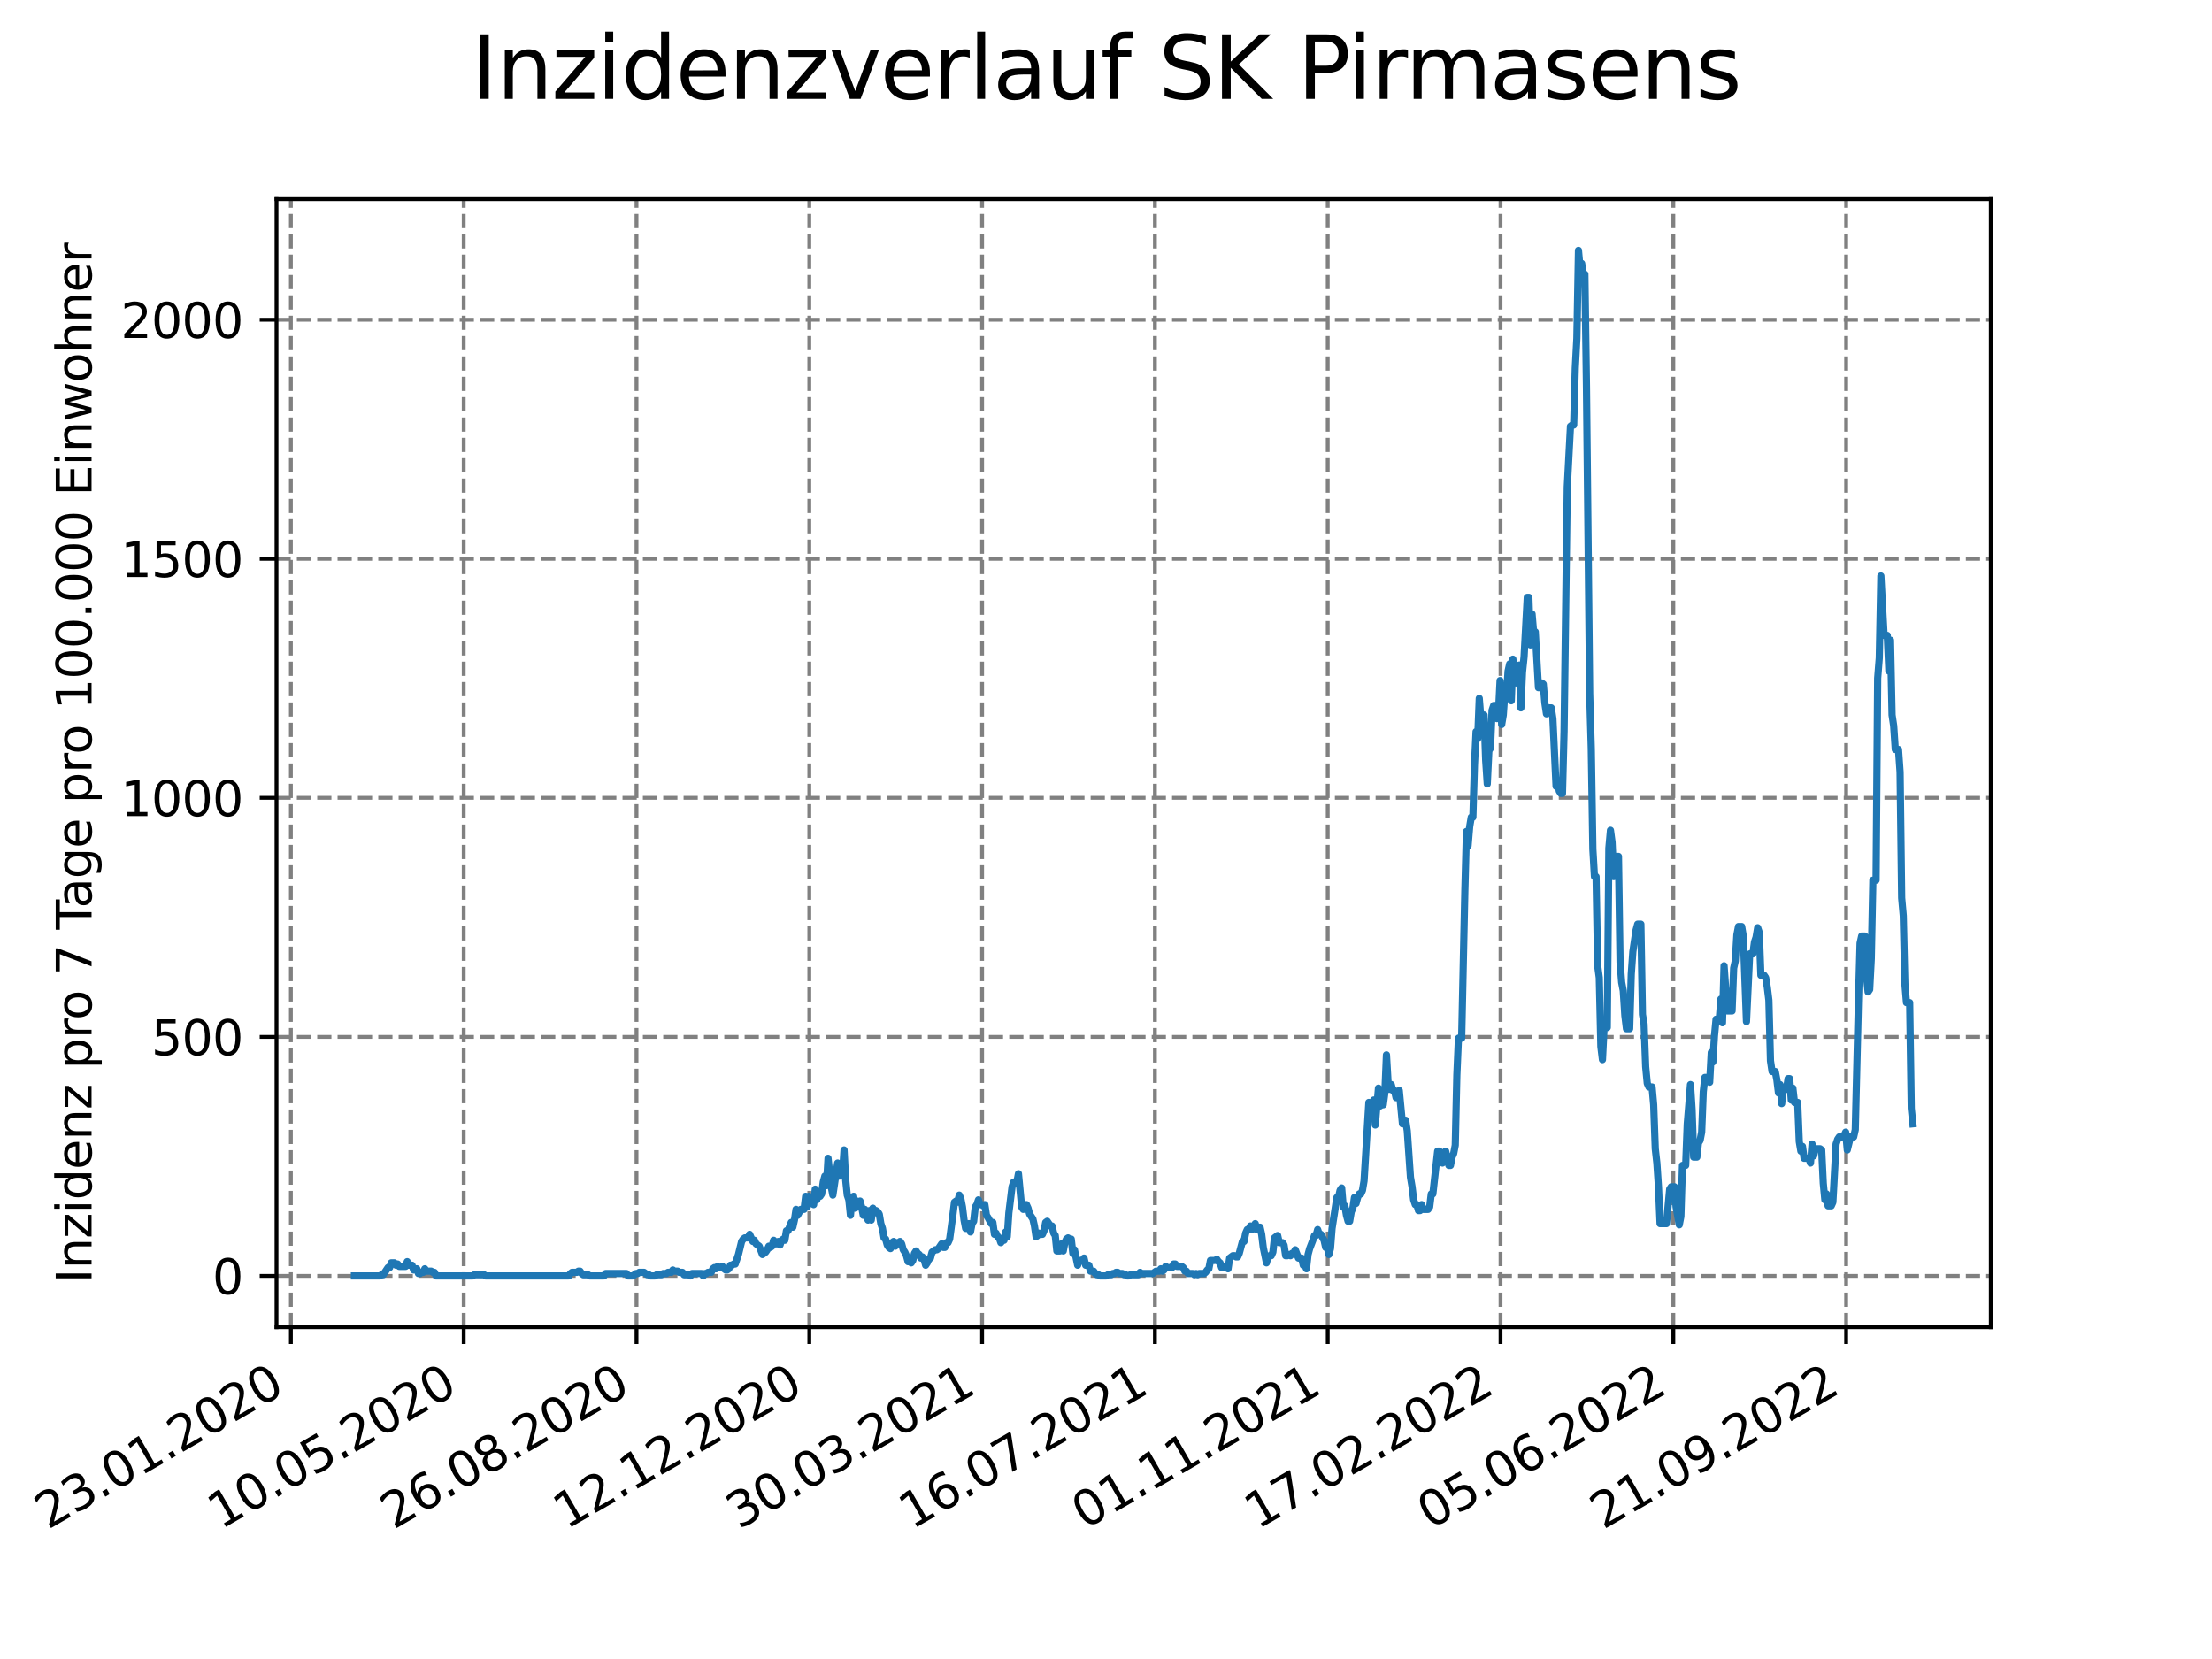 <?xml version="1.0" encoding="utf-8" standalone="no"?>
<!DOCTYPE svg PUBLIC "-//W3C//DTD SVG 1.1//EN"
  "http://www.w3.org/Graphics/SVG/1.1/DTD/svg11.dtd">
<svg xmlns:xlink="http://www.w3.org/1999/xlink" width="460.8pt" height="345.6pt" viewBox="0 0 460.8 345.6" xmlns="http://www.w3.org/2000/svg" version="1.1">
 <defs>
  <style type="text/css">*{stroke-linejoin: round; stroke-linecap: butt}</style>
 </defs>
 <g id="figure_1">
  <g id="patch_1">
   <path d="M 0 345.6 
L 460.8 345.6 
L 460.8 0 
L 0 0 
z
" style="fill: #ffffff"/>
  </g>
  <g id="axes_1">
   <g id="patch_2">
    <path d="M 57.6 276.48 
L 414.72 276.48 
L 414.72 41.472 
L 57.6 41.472 
z
" style="fill: #ffffff"/>
   </g>
   <g id="matplotlib.axis_1">
    <g id="xtick_1">
     <g id="line2d_1">
      <path d="M 60.597 276.48 
L 60.597 41.472 
" clip-path="url(#pff8f725328)" style="fill: none; stroke-dasharray: 2.96,1.28; stroke-dashoffset: 0; stroke: #808080; stroke-width: 0.8"/>
     </g>
     <g id="line2d_2">
      <defs>
       <path id="m4477db8519" d="M 0 0 
L 0 3.5 
" style="stroke: #000000; stroke-width: 0.8"/>
      </defs>
      <g>
       <use xlink:href="#m4477db8519" x="60.597" y="276.48" style="stroke: #000000; stroke-width: 0.8"/>
      </g>
     </g>
     <g id="text_1">
      <!-- 23.01.2020 -->
      <g transform="translate(9.972 318.689) rotate(-30) scale(0.1 -0.1)">
       <defs>
        <path id="DejaVuSans-32" d="M 1228 531 
L 3431 531 
L 3431 0 
L 469 0 
L 469 531 
Q 828 903 1448 1529 
Q 2069 2156 2228 2338 
Q 2531 2678 2651 2914 
Q 2772 3150 2772 3378 
Q 2772 3750 2511 3984 
Q 2250 4219 1831 4219 
Q 1534 4219 1204 4116 
Q 875 4013 500 3803 
L 500 4441 
Q 881 4594 1212 4672 
Q 1544 4750 1819 4750 
Q 2544 4750 2975 4387 
Q 3406 4025 3406 3419 
Q 3406 3131 3298 2873 
Q 3191 2616 2906 2266 
Q 2828 2175 2409 1742 
Q 1991 1309 1228 531 
z
" transform="scale(0.016)"/>
        <path id="DejaVuSans-33" d="M 2597 2516 
Q 3050 2419 3304 2112 
Q 3559 1806 3559 1356 
Q 3559 666 3084 287 
Q 2609 -91 1734 -91 
Q 1441 -91 1130 -33 
Q 819 25 488 141 
L 488 750 
Q 750 597 1062 519 
Q 1375 441 1716 441 
Q 2309 441 2620 675 
Q 2931 909 2931 1356 
Q 2931 1769 2642 2001 
Q 2353 2234 1838 2234 
L 1294 2234 
L 1294 2753 
L 1863 2753 
Q 2328 2753 2575 2939 
Q 2822 3125 2822 3475 
Q 2822 3834 2567 4026 
Q 2313 4219 1838 4219 
Q 1578 4219 1281 4162 
Q 984 4106 628 3988 
L 628 4550 
Q 988 4650 1302 4700 
Q 1616 4750 1894 4750 
Q 2613 4750 3031 4423 
Q 3450 4097 3450 3541 
Q 3450 3153 3228 2886 
Q 3006 2619 2597 2516 
z
" transform="scale(0.016)"/>
        <path id="DejaVuSans-2e" d="M 684 794 
L 1344 794 
L 1344 0 
L 684 0 
L 684 794 
z
" transform="scale(0.016)"/>
        <path id="DejaVuSans-30" d="M 2034 4250 
Q 1547 4250 1301 3770 
Q 1056 3291 1056 2328 
Q 1056 1369 1301 889 
Q 1547 409 2034 409 
Q 2525 409 2770 889 
Q 3016 1369 3016 2328 
Q 3016 3291 2770 3770 
Q 2525 4250 2034 4250 
z
M 2034 4750 
Q 2819 4750 3233 4129 
Q 3647 3509 3647 2328 
Q 3647 1150 3233 529 
Q 2819 -91 2034 -91 
Q 1250 -91 836 529 
Q 422 1150 422 2328 
Q 422 3509 836 4129 
Q 1250 4750 2034 4750 
z
" transform="scale(0.016)"/>
        <path id="DejaVuSans-31" d="M 794 531 
L 1825 531 
L 1825 4091 
L 703 3866 
L 703 4441 
L 1819 4666 
L 2450 4666 
L 2450 531 
L 3481 531 
L 3481 0 
L 794 0 
L 794 531 
z
" transform="scale(0.016)"/>
       </defs>
       <use xlink:href="#DejaVuSans-32"/>
       <use xlink:href="#DejaVuSans-33" x="63.623"/>
       <use xlink:href="#DejaVuSans-2e" x="127.246"/>
       <use xlink:href="#DejaVuSans-30" x="159.033"/>
       <use xlink:href="#DejaVuSans-31" x="222.656"/>
       <use xlink:href="#DejaVuSans-2e" x="286.279"/>
       <use xlink:href="#DejaVuSans-32" x="318.066"/>
       <use xlink:href="#DejaVuSans-30" x="381.689"/>
       <use xlink:href="#DejaVuSans-32" x="445.312"/>
       <use xlink:href="#DejaVuSans-30" x="508.936"/>
      </g>
     </g>
    </g>
    <g id="xtick_2">
     <g id="line2d_3">
      <path d="M 96.596 276.48 
L 96.596 41.472 
" clip-path="url(#pff8f725328)" style="fill: none; stroke-dasharray: 2.96,1.28; stroke-dashoffset: 0; stroke: #808080; stroke-width: 0.8"/>
     </g>
     <g id="line2d_4">
      <g>
       <use xlink:href="#m4477db8519" x="96.596" y="276.48" style="stroke: #000000; stroke-width: 0.8"/>
      </g>
     </g>
     <g id="text_2">
      <!-- 10.05.2020 -->
      <g transform="translate(45.971 318.689) rotate(-30) scale(0.1 -0.1)">
       <defs>
        <path id="DejaVuSans-35" d="M 691 4666 
L 3169 4666 
L 3169 4134 
L 1269 4134 
L 1269 2991 
Q 1406 3038 1543 3061 
Q 1681 3084 1819 3084 
Q 2600 3084 3056 2656 
Q 3513 2228 3513 1497 
Q 3513 744 3044 326 
Q 2575 -91 1722 -91 
Q 1428 -91 1123 -41 
Q 819 9 494 109 
L 494 744 
Q 775 591 1075 516 
Q 1375 441 1709 441 
Q 2250 441 2565 725 
Q 2881 1009 2881 1497 
Q 2881 1984 2565 2268 
Q 2250 2553 1709 2553 
Q 1456 2553 1204 2497 
Q 953 2441 691 2322 
L 691 4666 
z
" transform="scale(0.016)"/>
       </defs>
       <use xlink:href="#DejaVuSans-31"/>
       <use xlink:href="#DejaVuSans-30" x="63.623"/>
       <use xlink:href="#DejaVuSans-2e" x="127.246"/>
       <use xlink:href="#DejaVuSans-30" x="159.033"/>
       <use xlink:href="#DejaVuSans-35" x="222.656"/>
       <use xlink:href="#DejaVuSans-2e" x="286.279"/>
       <use xlink:href="#DejaVuSans-32" x="318.066"/>
       <use xlink:href="#DejaVuSans-30" x="381.689"/>
       <use xlink:href="#DejaVuSans-32" x="445.312"/>
       <use xlink:href="#DejaVuSans-30" x="508.936"/>
      </g>
     </g>
    </g>
    <g id="xtick_3">
     <g id="line2d_5">
      <path d="M 132.594 276.48 
L 132.594 41.472 
" clip-path="url(#pff8f725328)" style="fill: none; stroke-dasharray: 2.96,1.28; stroke-dashoffset: 0; stroke: #808080; stroke-width: 0.8"/>
     </g>
     <g id="line2d_6">
      <g>
       <use xlink:href="#m4477db8519" x="132.594" y="276.48" style="stroke: #000000; stroke-width: 0.8"/>
      </g>
     </g>
     <g id="text_3">
      <!-- 26.08.2020 -->
      <g transform="translate(81.969 318.689) rotate(-30) scale(0.1 -0.1)">
       <defs>
        <path id="DejaVuSans-36" d="M 2113 2584 
Q 1688 2584 1439 2293 
Q 1191 2003 1191 1497 
Q 1191 994 1439 701 
Q 1688 409 2113 409 
Q 2538 409 2786 701 
Q 3034 994 3034 1497 
Q 3034 2003 2786 2293 
Q 2538 2584 2113 2584 
z
M 3366 4563 
L 3366 3988 
Q 3128 4100 2886 4159 
Q 2644 4219 2406 4219 
Q 1781 4219 1451 3797 
Q 1122 3375 1075 2522 
Q 1259 2794 1537 2939 
Q 1816 3084 2150 3084 
Q 2853 3084 3261 2657 
Q 3669 2231 3669 1497 
Q 3669 778 3244 343 
Q 2819 -91 2113 -91 
Q 1303 -91 875 529 
Q 447 1150 447 2328 
Q 447 3434 972 4092 
Q 1497 4750 2381 4750 
Q 2619 4750 2861 4703 
Q 3103 4656 3366 4563 
z
" transform="scale(0.016)"/>
        <path id="DejaVuSans-38" d="M 2034 2216 
Q 1584 2216 1326 1975 
Q 1069 1734 1069 1313 
Q 1069 891 1326 650 
Q 1584 409 2034 409 
Q 2484 409 2743 651 
Q 3003 894 3003 1313 
Q 3003 1734 2745 1975 
Q 2488 2216 2034 2216 
z
M 1403 2484 
Q 997 2584 770 2862 
Q 544 3141 544 3541 
Q 544 4100 942 4425 
Q 1341 4750 2034 4750 
Q 2731 4750 3128 4425 
Q 3525 4100 3525 3541 
Q 3525 3141 3298 2862 
Q 3072 2584 2669 2484 
Q 3125 2378 3379 2068 
Q 3634 1759 3634 1313 
Q 3634 634 3220 271 
Q 2806 -91 2034 -91 
Q 1263 -91 848 271 
Q 434 634 434 1313 
Q 434 1759 690 2068 
Q 947 2378 1403 2484 
z
M 1172 3481 
Q 1172 3119 1398 2916 
Q 1625 2713 2034 2713 
Q 2441 2713 2670 2916 
Q 2900 3119 2900 3481 
Q 2900 3844 2670 4047 
Q 2441 4250 2034 4250 
Q 1625 4250 1398 4047 
Q 1172 3844 1172 3481 
z
" transform="scale(0.016)"/>
       </defs>
       <use xlink:href="#DejaVuSans-32"/>
       <use xlink:href="#DejaVuSans-36" x="63.623"/>
       <use xlink:href="#DejaVuSans-2e" x="127.246"/>
       <use xlink:href="#DejaVuSans-30" x="159.033"/>
       <use xlink:href="#DejaVuSans-38" x="222.656"/>
       <use xlink:href="#DejaVuSans-2e" x="286.279"/>
       <use xlink:href="#DejaVuSans-32" x="318.066"/>
       <use xlink:href="#DejaVuSans-30" x="381.689"/>
       <use xlink:href="#DejaVuSans-32" x="445.312"/>
       <use xlink:href="#DejaVuSans-30" x="508.936"/>
      </g>
     </g>
    </g>
    <g id="xtick_4">
     <g id="line2d_7">
      <path d="M 168.593 276.48 
L 168.593 41.472 
" clip-path="url(#pff8f725328)" style="fill: none; stroke-dasharray: 2.96,1.28; stroke-dashoffset: 0; stroke: #808080; stroke-width: 0.8"/>
     </g>
     <g id="line2d_8">
      <g>
       <use xlink:href="#m4477db8519" x="168.593" y="276.48" style="stroke: #000000; stroke-width: 0.8"/>
      </g>
     </g>
     <g id="text_4">
      <!-- 12.12.2020 -->
      <g transform="translate(117.968 318.689) rotate(-30) scale(0.1 -0.1)">
       <use xlink:href="#DejaVuSans-31"/>
       <use xlink:href="#DejaVuSans-32" x="63.623"/>
       <use xlink:href="#DejaVuSans-2e" x="127.246"/>
       <use xlink:href="#DejaVuSans-31" x="159.033"/>
       <use xlink:href="#DejaVuSans-32" x="222.656"/>
       <use xlink:href="#DejaVuSans-2e" x="286.279"/>
       <use xlink:href="#DejaVuSans-32" x="318.066"/>
       <use xlink:href="#DejaVuSans-30" x="381.689"/>
       <use xlink:href="#DejaVuSans-32" x="445.312"/>
       <use xlink:href="#DejaVuSans-30" x="508.936"/>
      </g>
     </g>
    </g>
    <g id="xtick_5">
     <g id="line2d_9">
      <path d="M 204.592 276.48 
L 204.592 41.472 
" clip-path="url(#pff8f725328)" style="fill: none; stroke-dasharray: 2.96,1.28; stroke-dashoffset: 0; stroke: #808080; stroke-width: 0.8"/>
     </g>
     <g id="line2d_10">
      <g>
       <use xlink:href="#m4477db8519" x="204.592" y="276.48" style="stroke: #000000; stroke-width: 0.8"/>
      </g>
     </g>
     <g id="text_5">
      <!-- 30.03.2021 -->
      <g transform="translate(153.967 318.689) rotate(-30) scale(0.1 -0.1)">
       <use xlink:href="#DejaVuSans-33"/>
       <use xlink:href="#DejaVuSans-30" x="63.623"/>
       <use xlink:href="#DejaVuSans-2e" x="127.246"/>
       <use xlink:href="#DejaVuSans-30" x="159.033"/>
       <use xlink:href="#DejaVuSans-33" x="222.656"/>
       <use xlink:href="#DejaVuSans-2e" x="286.279"/>
       <use xlink:href="#DejaVuSans-32" x="318.066"/>
       <use xlink:href="#DejaVuSans-30" x="381.689"/>
       <use xlink:href="#DejaVuSans-32" x="445.312"/>
       <use xlink:href="#DejaVuSans-31" x="508.936"/>
      </g>
     </g>
    </g>
    <g id="xtick_6">
     <g id="line2d_11">
      <path d="M 240.59 276.48 
L 240.59 41.472 
" clip-path="url(#pff8f725328)" style="fill: none; stroke-dasharray: 2.96,1.28; stroke-dashoffset: 0; stroke: #808080; stroke-width: 0.8"/>
     </g>
     <g id="line2d_12">
      <g>
       <use xlink:href="#m4477db8519" x="240.59" y="276.48" style="stroke: #000000; stroke-width: 0.8"/>
      </g>
     </g>
     <g id="text_6">
      <!-- 16.07.2021 -->
      <g transform="translate(189.965 318.689) rotate(-30) scale(0.1 -0.1)">
       <defs>
        <path id="DejaVuSans-37" d="M 525 4666 
L 3525 4666 
L 3525 4397 
L 1831 0 
L 1172 0 
L 2766 4134 
L 525 4134 
L 525 4666 
z
" transform="scale(0.016)"/>
       </defs>
       <use xlink:href="#DejaVuSans-31"/>
       <use xlink:href="#DejaVuSans-36" x="63.623"/>
       <use xlink:href="#DejaVuSans-2e" x="127.246"/>
       <use xlink:href="#DejaVuSans-30" x="159.033"/>
       <use xlink:href="#DejaVuSans-37" x="222.656"/>
       <use xlink:href="#DejaVuSans-2e" x="286.279"/>
       <use xlink:href="#DejaVuSans-32" x="318.066"/>
       <use xlink:href="#DejaVuSans-30" x="381.689"/>
       <use xlink:href="#DejaVuSans-32" x="445.312"/>
       <use xlink:href="#DejaVuSans-31" x="508.936"/>
      </g>
     </g>
    </g>
    <g id="xtick_7">
     <g id="line2d_13">
      <path d="M 276.589 276.48 
L 276.589 41.472 
" clip-path="url(#pff8f725328)" style="fill: none; stroke-dasharray: 2.96,1.28; stroke-dashoffset: 0; stroke: #808080; stroke-width: 0.8"/>
     </g>
     <g id="line2d_14">
      <g>
       <use xlink:href="#m4477db8519" x="276.589" y="276.48" style="stroke: #000000; stroke-width: 0.8"/>
      </g>
     </g>
     <g id="text_7">
      <!-- 01.11.2021 -->
      <g transform="translate(225.964 318.689) rotate(-30) scale(0.1 -0.1)">
       <use xlink:href="#DejaVuSans-30"/>
       <use xlink:href="#DejaVuSans-31" x="63.623"/>
       <use xlink:href="#DejaVuSans-2e" x="127.246"/>
       <use xlink:href="#DejaVuSans-31" x="159.033"/>
       <use xlink:href="#DejaVuSans-31" x="222.656"/>
       <use xlink:href="#DejaVuSans-2e" x="286.279"/>
       <use xlink:href="#DejaVuSans-32" x="318.066"/>
       <use xlink:href="#DejaVuSans-30" x="381.689"/>
       <use xlink:href="#DejaVuSans-32" x="445.312"/>
       <use xlink:href="#DejaVuSans-31" x="508.936"/>
      </g>
     </g>
    </g>
    <g id="xtick_8">
     <g id="line2d_15">
      <path d="M 312.588 276.48 
L 312.588 41.472 
" clip-path="url(#pff8f725328)" style="fill: none; stroke-dasharray: 2.96,1.28; stroke-dashoffset: 0; stroke: #808080; stroke-width: 0.8"/>
     </g>
     <g id="line2d_16">
      <g>
       <use xlink:href="#m4477db8519" x="312.588" y="276.48" style="stroke: #000000; stroke-width: 0.8"/>
      </g>
     </g>
     <g id="text_8">
      <!-- 17.02.2022 -->
      <g transform="translate(261.962 318.689) rotate(-30) scale(0.1 -0.1)">
       <use xlink:href="#DejaVuSans-31"/>
       <use xlink:href="#DejaVuSans-37" x="63.623"/>
       <use xlink:href="#DejaVuSans-2e" x="127.246"/>
       <use xlink:href="#DejaVuSans-30" x="159.033"/>
       <use xlink:href="#DejaVuSans-32" x="222.656"/>
       <use xlink:href="#DejaVuSans-2e" x="286.279"/>
       <use xlink:href="#DejaVuSans-32" x="318.066"/>
       <use xlink:href="#DejaVuSans-30" x="381.689"/>
       <use xlink:href="#DejaVuSans-32" x="445.312"/>
       <use xlink:href="#DejaVuSans-32" x="508.936"/>
      </g>
     </g>
    </g>
    <g id="xtick_9">
     <g id="line2d_17">
      <path d="M 348.586 276.48 
L 348.586 41.472 
" clip-path="url(#pff8f725328)" style="fill: none; stroke-dasharray: 2.96,1.28; stroke-dashoffset: 0; stroke: #808080; stroke-width: 0.8"/>
     </g>
     <g id="line2d_18">
      <g>
       <use xlink:href="#m4477db8519" x="348.586" y="276.48" style="stroke: #000000; stroke-width: 0.8"/>
      </g>
     </g>
     <g id="text_9">
      <!-- 05.06.2022 -->
      <g transform="translate(297.961 318.689) rotate(-30) scale(0.1 -0.1)">
       <use xlink:href="#DejaVuSans-30"/>
       <use xlink:href="#DejaVuSans-35" x="63.623"/>
       <use xlink:href="#DejaVuSans-2e" x="127.246"/>
       <use xlink:href="#DejaVuSans-30" x="159.033"/>
       <use xlink:href="#DejaVuSans-36" x="222.656"/>
       <use xlink:href="#DejaVuSans-2e" x="286.279"/>
       <use xlink:href="#DejaVuSans-32" x="318.066"/>
       <use xlink:href="#DejaVuSans-30" x="381.689"/>
       <use xlink:href="#DejaVuSans-32" x="445.312"/>
       <use xlink:href="#DejaVuSans-32" x="508.936"/>
      </g>
     </g>
    </g>
    <g id="xtick_10">
     <g id="line2d_19">
      <path d="M 384.585 276.48 
L 384.585 41.472 
" clip-path="url(#pff8f725328)" style="fill: none; stroke-dasharray: 2.96,1.28; stroke-dashoffset: 0; stroke: #808080; stroke-width: 0.8"/>
     </g>
     <g id="line2d_20">
      <g>
       <use xlink:href="#m4477db8519" x="384.585" y="276.48" style="stroke: #000000; stroke-width: 0.8"/>
      </g>
     </g>
     <g id="text_10">
      <!-- 21.09.2022 -->
      <g transform="translate(333.96 318.689) rotate(-30) scale(0.1 -0.1)">
       <defs>
        <path id="DejaVuSans-39" d="M 703 97 
L 703 672 
Q 941 559 1184 500 
Q 1428 441 1663 441 
Q 2288 441 2617 861 
Q 2947 1281 2994 2138 
Q 2813 1869 2534 1725 
Q 2256 1581 1919 1581 
Q 1219 1581 811 2004 
Q 403 2428 403 3163 
Q 403 3881 828 4315 
Q 1253 4750 1959 4750 
Q 2769 4750 3195 4129 
Q 3622 3509 3622 2328 
Q 3622 1225 3098 567 
Q 2575 -91 1691 -91 
Q 1453 -91 1209 -44 
Q 966 3 703 97 
z
M 1959 2075 
Q 2384 2075 2632 2365 
Q 2881 2656 2881 3163 
Q 2881 3666 2632 3958 
Q 2384 4250 1959 4250 
Q 1534 4250 1286 3958 
Q 1038 3666 1038 3163 
Q 1038 2656 1286 2365 
Q 1534 2075 1959 2075 
z
" transform="scale(0.016)"/>
       </defs>
       <use xlink:href="#DejaVuSans-32"/>
       <use xlink:href="#DejaVuSans-31" x="63.623"/>
       <use xlink:href="#DejaVuSans-2e" x="127.246"/>
       <use xlink:href="#DejaVuSans-30" x="159.033"/>
       <use xlink:href="#DejaVuSans-39" x="222.656"/>
       <use xlink:href="#DejaVuSans-2e" x="286.279"/>
       <use xlink:href="#DejaVuSans-32" x="318.066"/>
       <use xlink:href="#DejaVuSans-30" x="381.689"/>
       <use xlink:href="#DejaVuSans-32" x="445.312"/>
       <use xlink:href="#DejaVuSans-32" x="508.936"/>
      </g>
     </g>
    </g>
   </g>
   <g id="matplotlib.axis_2">
    <g id="ytick_1">
     <g id="line2d_21">
      <path d="M 57.6 265.798 
L 414.72 265.798 
" clip-path="url(#pff8f725328)" style="fill: none; stroke-dasharray: 2.96,1.28; stroke-dashoffset: 0; stroke: #808080; stroke-width: 0.8"/>
     </g>
     <g id="line2d_22">
      <defs>
       <path id="ma5ff3f5f67" d="M 0 0 
L -3.5 0 
" style="stroke: #000000; stroke-width: 0.8"/>
      </defs>
      <g>
       <use xlink:href="#ma5ff3f5f67" x="57.6" y="265.798" style="stroke: #000000; stroke-width: 0.8"/>
      </g>
     </g>
     <g id="text_11">
      <!-- 0 -->
      <g transform="translate(44.237 269.597) scale(0.1 -0.1)">
       <use xlink:href="#DejaVuSans-30"/>
      </g>
     </g>
    </g>
    <g id="ytick_2">
     <g id="line2d_23">
      <path d="M 57.6 216 
L 414.72 216 
" clip-path="url(#pff8f725328)" style="fill: none; stroke-dasharray: 2.96,1.28; stroke-dashoffset: 0; stroke: #808080; stroke-width: 0.8"/>
     </g>
     <g id="line2d_24">
      <g>
       <use xlink:href="#ma5ff3f5f67" x="57.6" y="216" style="stroke: #000000; stroke-width: 0.8"/>
      </g>
     </g>
     <g id="text_12">
      <!-- 500 -->
      <g transform="translate(31.512 219.799) scale(0.1 -0.1)">
       <use xlink:href="#DejaVuSans-35"/>
       <use xlink:href="#DejaVuSans-30" x="63.623"/>
       <use xlink:href="#DejaVuSans-30" x="127.246"/>
      </g>
     </g>
    </g>
    <g id="ytick_3">
     <g id="line2d_25">
      <path d="M 57.6 166.202 
L 414.72 166.202 
" clip-path="url(#pff8f725328)" style="fill: none; stroke-dasharray: 2.96,1.28; stroke-dashoffset: 0; stroke: #808080; stroke-width: 0.8"/>
     </g>
     <g id="line2d_26">
      <g>
       <use xlink:href="#ma5ff3f5f67" x="57.6" y="166.202" style="stroke: #000000; stroke-width: 0.8"/>
      </g>
     </g>
     <g id="text_13">
      <!-- 1000 -->
      <g transform="translate(25.15 170.001) scale(0.1 -0.1)">
       <use xlink:href="#DejaVuSans-31"/>
       <use xlink:href="#DejaVuSans-30" x="63.623"/>
       <use xlink:href="#DejaVuSans-30" x="127.246"/>
       <use xlink:href="#DejaVuSans-30" x="190.869"/>
      </g>
     </g>
    </g>
    <g id="ytick_4">
     <g id="line2d_27">
      <path d="M 57.6 116.404 
L 414.72 116.404 
" clip-path="url(#pff8f725328)" style="fill: none; stroke-dasharray: 2.96,1.28; stroke-dashoffset: 0; stroke: #808080; stroke-width: 0.8"/>
     </g>
     <g id="line2d_28">
      <g>
       <use xlink:href="#ma5ff3f5f67" x="57.6" y="116.404" style="stroke: #000000; stroke-width: 0.8"/>
      </g>
     </g>
     <g id="text_14">
      <!-- 1500 -->
      <g transform="translate(25.15 120.204) scale(0.1 -0.1)">
       <use xlink:href="#DejaVuSans-31"/>
       <use xlink:href="#DejaVuSans-35" x="63.623"/>
       <use xlink:href="#DejaVuSans-30" x="127.246"/>
       <use xlink:href="#DejaVuSans-30" x="190.869"/>
      </g>
     </g>
    </g>
    <g id="ytick_5">
     <g id="line2d_29">
      <path d="M 57.6 66.607 
L 414.72 66.607 
" clip-path="url(#pff8f725328)" style="fill: none; stroke-dasharray: 2.96,1.28; stroke-dashoffset: 0; stroke: #808080; stroke-width: 0.8"/>
     </g>
     <g id="line2d_30">
      <g>
       <use xlink:href="#ma5ff3f5f67" x="57.6" y="66.607" style="stroke: #000000; stroke-width: 0.8"/>
      </g>
     </g>
     <g id="text_15">
      <!-- 2000 -->
      <g transform="translate(25.15 70.406) scale(0.1 -0.1)">
       <use xlink:href="#DejaVuSans-32"/>
       <use xlink:href="#DejaVuSans-30" x="63.623"/>
       <use xlink:href="#DejaVuSans-30" x="127.246"/>
       <use xlink:href="#DejaVuSans-30" x="190.869"/>
      </g>
     </g>
    </g>
    <g id="text_16">
     <!-- Inzidenz pro 7 Tage pro 100.000 Einwohner -->
     <g transform="translate(19.07 267.301) rotate(-90) scale(0.1 -0.1)">
      <defs>
       <path id="DejaVuSans-49" d="M 628 4666 
L 1259 4666 
L 1259 0 
L 628 0 
L 628 4666 
z
" transform="scale(0.016)"/>
       <path id="DejaVuSans-6e" d="M 3513 2113 
L 3513 0 
L 2938 0 
L 2938 2094 
Q 2938 2591 2744 2837 
Q 2550 3084 2163 3084 
Q 1697 3084 1428 2787 
Q 1159 2491 1159 1978 
L 1159 0 
L 581 0 
L 581 3500 
L 1159 3500 
L 1159 2956 
Q 1366 3272 1645 3428 
Q 1925 3584 2291 3584 
Q 2894 3584 3203 3211 
Q 3513 2838 3513 2113 
z
" transform="scale(0.016)"/>
       <path id="DejaVuSans-7a" d="M 353 3500 
L 3084 3500 
L 3084 2975 
L 922 459 
L 3084 459 
L 3084 0 
L 275 0 
L 275 525 
L 2438 3041 
L 353 3041 
L 353 3500 
z
" transform="scale(0.016)"/>
       <path id="DejaVuSans-69" d="M 603 3500 
L 1178 3500 
L 1178 0 
L 603 0 
L 603 3500 
z
M 603 4863 
L 1178 4863 
L 1178 4134 
L 603 4134 
L 603 4863 
z
" transform="scale(0.016)"/>
       <path id="DejaVuSans-64" d="M 2906 2969 
L 2906 4863 
L 3481 4863 
L 3481 0 
L 2906 0 
L 2906 525 
Q 2725 213 2448 61 
Q 2172 -91 1784 -91 
Q 1150 -91 751 415 
Q 353 922 353 1747 
Q 353 2572 751 3078 
Q 1150 3584 1784 3584 
Q 2172 3584 2448 3432 
Q 2725 3281 2906 2969 
z
M 947 1747 
Q 947 1113 1208 752 
Q 1469 391 1925 391 
Q 2381 391 2643 752 
Q 2906 1113 2906 1747 
Q 2906 2381 2643 2742 
Q 2381 3103 1925 3103 
Q 1469 3103 1208 2742 
Q 947 2381 947 1747 
z
" transform="scale(0.016)"/>
       <path id="DejaVuSans-65" d="M 3597 1894 
L 3597 1613 
L 953 1613 
Q 991 1019 1311 708 
Q 1631 397 2203 397 
Q 2534 397 2845 478 
Q 3156 559 3463 722 
L 3463 178 
Q 3153 47 2828 -22 
Q 2503 -91 2169 -91 
Q 1331 -91 842 396 
Q 353 884 353 1716 
Q 353 2575 817 3079 
Q 1281 3584 2069 3584 
Q 2775 3584 3186 3129 
Q 3597 2675 3597 1894 
z
M 3022 2063 
Q 3016 2534 2758 2815 
Q 2500 3097 2075 3097 
Q 1594 3097 1305 2825 
Q 1016 2553 972 2059 
L 3022 2063 
z
" transform="scale(0.016)"/>
       <path id="DejaVuSans-20" transform="scale(0.016)"/>
       <path id="DejaVuSans-70" d="M 1159 525 
L 1159 -1331 
L 581 -1331 
L 581 3500 
L 1159 3500 
L 1159 2969 
Q 1341 3281 1617 3432 
Q 1894 3584 2278 3584 
Q 2916 3584 3314 3078 
Q 3713 2572 3713 1747 
Q 3713 922 3314 415 
Q 2916 -91 2278 -91 
Q 1894 -91 1617 61 
Q 1341 213 1159 525 
z
M 3116 1747 
Q 3116 2381 2855 2742 
Q 2594 3103 2138 3103 
Q 1681 3103 1420 2742 
Q 1159 2381 1159 1747 
Q 1159 1113 1420 752 
Q 1681 391 2138 391 
Q 2594 391 2855 752 
Q 3116 1113 3116 1747 
z
" transform="scale(0.016)"/>
       <path id="DejaVuSans-72" d="M 2631 2963 
Q 2534 3019 2420 3045 
Q 2306 3072 2169 3072 
Q 1681 3072 1420 2755 
Q 1159 2438 1159 1844 
L 1159 0 
L 581 0 
L 581 3500 
L 1159 3500 
L 1159 2956 
Q 1341 3275 1631 3429 
Q 1922 3584 2338 3584 
Q 2397 3584 2469 3576 
Q 2541 3569 2628 3553 
L 2631 2963 
z
" transform="scale(0.016)"/>
       <path id="DejaVuSans-6f" d="M 1959 3097 
Q 1497 3097 1228 2736 
Q 959 2375 959 1747 
Q 959 1119 1226 758 
Q 1494 397 1959 397 
Q 2419 397 2687 759 
Q 2956 1122 2956 1747 
Q 2956 2369 2687 2733 
Q 2419 3097 1959 3097 
z
M 1959 3584 
Q 2709 3584 3137 3096 
Q 3566 2609 3566 1747 
Q 3566 888 3137 398 
Q 2709 -91 1959 -91 
Q 1206 -91 779 398 
Q 353 888 353 1747 
Q 353 2609 779 3096 
Q 1206 3584 1959 3584 
z
" transform="scale(0.016)"/>
       <path id="DejaVuSans-54" d="M -19 4666 
L 3928 4666 
L 3928 4134 
L 2272 4134 
L 2272 0 
L 1638 0 
L 1638 4134 
L -19 4134 
L -19 4666 
z
" transform="scale(0.016)"/>
       <path id="DejaVuSans-61" d="M 2194 1759 
Q 1497 1759 1228 1600 
Q 959 1441 959 1056 
Q 959 750 1161 570 
Q 1363 391 1709 391 
Q 2188 391 2477 730 
Q 2766 1069 2766 1631 
L 2766 1759 
L 2194 1759 
z
M 3341 1997 
L 3341 0 
L 2766 0 
L 2766 531 
Q 2569 213 2275 61 
Q 1981 -91 1556 -91 
Q 1019 -91 701 211 
Q 384 513 384 1019 
Q 384 1609 779 1909 
Q 1175 2209 1959 2209 
L 2766 2209 
L 2766 2266 
Q 2766 2663 2505 2880 
Q 2244 3097 1772 3097 
Q 1472 3097 1187 3025 
Q 903 2953 641 2809 
L 641 3341 
Q 956 3463 1253 3523 
Q 1550 3584 1831 3584 
Q 2591 3584 2966 3190 
Q 3341 2797 3341 1997 
z
" transform="scale(0.016)"/>
       <path id="DejaVuSans-67" d="M 2906 1791 
Q 2906 2416 2648 2759 
Q 2391 3103 1925 3103 
Q 1463 3103 1205 2759 
Q 947 2416 947 1791 
Q 947 1169 1205 825 
Q 1463 481 1925 481 
Q 2391 481 2648 825 
Q 2906 1169 2906 1791 
z
M 3481 434 
Q 3481 -459 3084 -895 
Q 2688 -1331 1869 -1331 
Q 1566 -1331 1297 -1286 
Q 1028 -1241 775 -1147 
L 775 -588 
Q 1028 -725 1275 -790 
Q 1522 -856 1778 -856 
Q 2344 -856 2625 -561 
Q 2906 -266 2906 331 
L 2906 616 
Q 2728 306 2450 153 
Q 2172 0 1784 0 
Q 1141 0 747 490 
Q 353 981 353 1791 
Q 353 2603 747 3093 
Q 1141 3584 1784 3584 
Q 2172 3584 2450 3431 
Q 2728 3278 2906 2969 
L 2906 3500 
L 3481 3500 
L 3481 434 
z
" transform="scale(0.016)"/>
       <path id="DejaVuSans-45" d="M 628 4666 
L 3578 4666 
L 3578 4134 
L 1259 4134 
L 1259 2753 
L 3481 2753 
L 3481 2222 
L 1259 2222 
L 1259 531 
L 3634 531 
L 3634 0 
L 628 0 
L 628 4666 
z
" transform="scale(0.016)"/>
       <path id="DejaVuSans-77" d="M 269 3500 
L 844 3500 
L 1563 769 
L 2278 3500 
L 2956 3500 
L 3675 769 
L 4391 3500 
L 4966 3500 
L 4050 0 
L 3372 0 
L 2619 2869 
L 1863 0 
L 1184 0 
L 269 3500 
z
" transform="scale(0.016)"/>
       <path id="DejaVuSans-68" d="M 3513 2113 
L 3513 0 
L 2938 0 
L 2938 2094 
Q 2938 2591 2744 2837 
Q 2550 3084 2163 3084 
Q 1697 3084 1428 2787 
Q 1159 2491 1159 1978 
L 1159 0 
L 581 0 
L 581 4863 
L 1159 4863 
L 1159 2956 
Q 1366 3272 1645 3428 
Q 1925 3584 2291 3584 
Q 2894 3584 3203 3211 
Q 3513 2838 3513 2113 
z
" transform="scale(0.016)"/>
      </defs>
      <use xlink:href="#DejaVuSans-49"/>
      <use xlink:href="#DejaVuSans-6e" x="29.492"/>
      <use xlink:href="#DejaVuSans-7a" x="92.871"/>
      <use xlink:href="#DejaVuSans-69" x="145.361"/>
      <use xlink:href="#DejaVuSans-64" x="173.145"/>
      <use xlink:href="#DejaVuSans-65" x="236.621"/>
      <use xlink:href="#DejaVuSans-6e" x="298.145"/>
      <use xlink:href="#DejaVuSans-7a" x="361.523"/>
      <use xlink:href="#DejaVuSans-20" x="414.014"/>
      <use xlink:href="#DejaVuSans-70" x="445.801"/>
      <use xlink:href="#DejaVuSans-72" x="509.277"/>
      <use xlink:href="#DejaVuSans-6f" x="548.141"/>
      <use xlink:href="#DejaVuSans-20" x="609.322"/>
      <use xlink:href="#DejaVuSans-37" x="641.109"/>
      <use xlink:href="#DejaVuSans-20" x="704.732"/>
      <use xlink:href="#DejaVuSans-54" x="736.52"/>
      <use xlink:href="#DejaVuSans-61" x="781.104"/>
      <use xlink:href="#DejaVuSans-67" x="842.383"/>
      <use xlink:href="#DejaVuSans-65" x="905.859"/>
      <use xlink:href="#DejaVuSans-20" x="967.383"/>
      <use xlink:href="#DejaVuSans-70" x="999.17"/>
      <use xlink:href="#DejaVuSans-72" x="1062.646"/>
      <use xlink:href="#DejaVuSans-6f" x="1101.51"/>
      <use xlink:href="#DejaVuSans-20" x="1162.691"/>
      <use xlink:href="#DejaVuSans-31" x="1194.479"/>
      <use xlink:href="#DejaVuSans-30" x="1258.102"/>
      <use xlink:href="#DejaVuSans-30" x="1321.725"/>
      <use xlink:href="#DejaVuSans-2e" x="1385.348"/>
      <use xlink:href="#DejaVuSans-30" x="1417.135"/>
      <use xlink:href="#DejaVuSans-30" x="1480.758"/>
      <use xlink:href="#DejaVuSans-30" x="1544.381"/>
      <use xlink:href="#DejaVuSans-20" x="1608.004"/>
      <use xlink:href="#DejaVuSans-45" x="1639.791"/>
      <use xlink:href="#DejaVuSans-69" x="1702.975"/>
      <use xlink:href="#DejaVuSans-6e" x="1730.758"/>
      <use xlink:href="#DejaVuSans-77" x="1794.137"/>
      <use xlink:href="#DejaVuSans-6f" x="1875.924"/>
      <use xlink:href="#DejaVuSans-68" x="1937.105"/>
      <use xlink:href="#DejaVuSans-6e" x="2000.484"/>
      <use xlink:href="#DejaVuSans-65" x="2063.863"/>
      <use xlink:href="#DejaVuSans-72" x="2125.387"/>
     </g>
    </g>
   </g>
   <g id="line2d_31">
    <path d="M 73.833 265.798 
L 79.166 265.798 
L 79.499 265.55 
L 79.833 265.55 
L 80.832 264.065 
L 81.166 264.065 
L 81.499 263.075 
L 82.166 263.075 
L 82.499 263.57 
L 82.832 263.322 
L 83.166 263.817 
L 84.499 263.817 
L 84.832 262.827 
L 85.166 263.57 
L 85.832 263.57 
L 86.166 264.56 
L 86.499 264.312 
L 86.832 264.312 
L 87.166 265.303 
L 87.499 265.303 
L 87.832 265.055 
L 88.166 265.055 
L 88.499 264.312 
L 88.832 264.808 
L 89.832 264.808 
L 90.165 265.055 
L 90.499 265.055 
L 90.832 265.798 
L 98.498 265.798 
L 98.832 265.55 
L 100.832 265.55 
L 101.165 265.798 
L 118.498 265.798 
L 118.831 265.303 
L 119.164 265.055 
L 120.164 265.055 
L 120.498 264.808 
L 120.831 264.808 
L 121.164 265.303 
L 121.498 265.55 
L 122.498 265.55 
L 122.831 265.798 
L 125.831 265.798 
L 126.164 265.303 
L 130.497 265.303 
L 130.831 265.798 
L 131.831 265.798 
L 132.497 265.303 
L 132.831 265.303 
L 133.164 265.055 
L 134.164 265.055 
L 134.83 265.55 
L 135.164 265.55 
L 135.497 265.798 
L 136.497 265.798 
L 136.83 265.55 
L 137.83 265.55 
L 138.164 265.303 
L 138.83 265.303 
L 139.164 265.055 
L 139.83 265.055 
L 140.164 264.56 
L 140.497 264.808 
L 141.164 264.808 
L 141.497 265.055 
L 142.164 265.055 
L 142.497 265.55 
L 143.497 265.55 
L 143.83 265.798 
L 144.163 265.303 
L 146.163 265.303 
L 146.497 265.798 
L 146.83 265.303 
L 147.163 265.303 
L 147.497 265.055 
L 148.163 265.055 
L 148.497 264.312 
L 148.83 264.065 
L 149.163 264.312 
L 149.497 263.817 
L 149.83 264.065 
L 150.163 264.065 
L 150.497 263.817 
L 150.83 264.312 
L 151.163 264.56 
L 151.496 264.56 
L 151.83 264.312 
L 152.163 263.57 
L 152.496 263.57 
L 152.83 263.322 
L 153.163 263.322 
L 153.83 261.342 
L 154.496 258.619 
L 154.83 258.123 
L 155.163 257.876 
L 155.83 257.876 
L 156.163 257.133 
L 156.83 258.619 
L 157.163 258.371 
L 157.496 259.114 
L 158.163 259.609 
L 158.83 261.342 
L 159.496 260.847 
L 159.83 260.352 
L 160.163 259.609 
L 160.496 259.856 
L 160.829 259.609 
L 161.163 258.371 
L 161.496 259.114 
L 161.829 259.114 
L 162.163 258.619 
L 162.496 259.361 
L 162.829 258.371 
L 163.163 258.123 
L 163.496 258.371 
L 163.829 256.391 
L 164.163 256.391 
L 164.829 254.658 
L 165.163 255.648 
L 165.496 254.163 
L 165.829 251.935 
L 166.163 253.172 
L 166.829 251.935 
L 167.496 251.935 
L 167.829 249.211 
L 168.163 251.439 
L 168.496 249.211 
L 168.829 249.706 
L 169.163 249.954 
L 169.496 250.944 
L 169.829 247.726 
L 170.162 249.954 
L 170.496 248.221 
L 170.829 249.211 
L 171.162 248.716 
L 171.496 246.241 
L 171.829 245.003 
L 172.162 246.983 
L 172.496 241.289 
L 173.162 247.231 
L 173.496 248.964 
L 174.496 242.28 
L 174.829 245.003 
L 175.162 244.508 
L 175.496 244.508 
L 175.829 239.557 
L 176.162 245.746 
L 176.496 248.964 
L 176.829 249.954 
L 177.162 253.172 
L 177.496 249.706 
L 177.829 249.211 
L 178.162 251.687 
L 178.495 250.202 
L 178.829 250.944 
L 179.162 250.202 
L 179.495 251.439 
L 179.829 253.172 
L 180.162 251.935 
L 180.495 253.42 
L 180.829 254.163 
L 181.162 252.182 
L 181.495 254.163 
L 181.829 251.687 
L 182.162 252.677 
L 182.495 252.182 
L 182.829 252.43 
L 183.162 252.925 
L 183.495 254.905 
L 183.829 255.895 
L 184.162 257.876 
L 184.495 258.123 
L 184.829 259.361 
L 185.162 259.856 
L 185.495 260.104 
L 185.829 258.866 
L 186.162 258.619 
L 186.495 259.609 
L 186.829 258.866 
L 187.162 259.114 
L 187.495 258.619 
L 187.828 259.114 
L 188.162 260.352 
L 188.495 260.847 
L 188.828 261.589 
L 189.162 262.827 
L 189.495 262.827 
L 189.828 263.075 
L 190.162 262.58 
L 190.495 261.094 
L 190.828 260.599 
L 191.162 261.094 
L 191.495 261.342 
L 191.828 262.084 
L 192.162 261.837 
L 192.495 262.332 
L 192.828 263.57 
L 193.162 263.075 
L 193.495 262.332 
L 193.828 262.084 
L 194.162 260.847 
L 194.828 260.352 
L 195.162 260.352 
L 195.495 260.104 
L 196.161 259.114 
L 196.495 259.856 
L 196.828 259.856 
L 197.161 258.866 
L 197.495 258.866 
L 197.828 258.123 
L 198.495 253.172 
L 198.828 250.449 
L 199.161 250.202 
L 199.495 250.449 
L 199.828 248.964 
L 200.161 249.706 
L 200.495 251.439 
L 200.828 254.163 
L 201.161 255.895 
L 201.828 254.905 
L 202.161 256.638 
L 202.495 254.905 
L 202.828 254.41 
L 203.161 251.439 
L 203.495 250.944 
L 203.828 249.954 
L 204.161 250.944 
L 204.495 250.944 
L 204.828 251.192 
L 205.161 250.944 
L 205.494 253.172 
L 205.828 253.667 
L 206.494 254.905 
L 206.828 254.658 
L 207.161 257.133 
L 207.494 256.886 
L 207.828 257.628 
L 208.161 257.876 
L 208.494 258.866 
L 208.828 258.371 
L 209.161 258.371 
L 209.494 256.638 
L 209.828 257.628 
L 210.161 252.677 
L 210.828 247.231 
L 211.161 246.241 
L 211.494 246.488 
L 211.828 246.241 
L 212.161 244.508 
L 212.828 251.439 
L 213.161 251.935 
L 213.494 251.192 
L 213.827 250.944 
L 214.161 251.687 
L 214.494 252.925 
L 215.161 253.915 
L 215.494 255.4 
L 215.827 257.628 
L 216.161 257.381 
L 216.494 256.886 
L 216.827 257.133 
L 217.161 257.133 
L 217.494 256.391 
L 217.827 254.658 
L 218.161 254.41 
L 218.827 255.4 
L 219.161 255.4 
L 219.494 256.886 
L 219.827 257.381 
L 220.161 260.599 
L 220.827 260.599 
L 221.161 259.114 
L 221.494 260.599 
L 221.827 258.866 
L 222.161 258.123 
L 222.494 257.876 
L 222.827 258.123 
L 223.16 258.123 
L 223.494 261.094 
L 223.827 260.352 
L 224.494 263.57 
L 224.827 262.58 
L 225.494 262.58 
L 225.827 262.084 
L 226.16 263.57 
L 226.827 263.57 
L 227.16 264.808 
L 227.827 264.808 
L 228.16 265.303 
L 228.494 265.55 
L 228.827 265.55 
L 229.16 265.798 
L 230.494 265.798 
L 230.827 265.55 
L 231.494 265.55 
L 231.827 265.303 
L 232.16 265.303 
L 232.493 265.055 
L 232.827 265.055 
L 233.16 265.303 
L 233.827 265.303 
L 234.16 265.55 
L 234.493 265.55 
L 234.827 265.798 
L 235.16 265.798 
L 235.493 265.55 
L 237.16 265.55 
L 237.493 265.055 
L 237.827 265.303 
L 240.16 265.303 
L 240.826 264.808 
L 241.493 264.808 
L 241.826 264.312 
L 242.16 264.808 
L 242.493 264.56 
L 242.826 263.817 
L 243.16 264.065 
L 244.16 264.065 
L 244.493 263.322 
L 244.826 263.322 
L 245.16 263.817 
L 246.16 263.817 
L 246.493 264.065 
L 246.826 264.808 
L 247.16 264.808 
L 247.493 265.303 
L 248.493 265.303 
L 248.826 265.55 
L 249.16 265.303 
L 249.493 265.55 
L 249.826 265.303 
L 250.826 265.303 
L 251.159 265.055 
L 251.493 264.56 
L 251.826 264.312 
L 252.159 262.58 
L 253.159 262.58 
L 253.493 262.332 
L 253.826 262.827 
L 254.159 263.075 
L 254.493 264.065 
L 254.826 264.065 
L 255.159 263.817 
L 255.493 263.817 
L 255.826 264.312 
L 256.159 262.084 
L 256.826 261.589 
L 257.159 261.589 
L 257.493 261.837 
L 257.826 261.837 
L 258.159 261.094 
L 258.826 258.619 
L 259.159 258.619 
L 259.492 256.886 
L 259.826 256.143 
L 260.159 256.143 
L 260.492 255.4 
L 260.826 256.143 
L 261.492 254.905 
L 261.826 256.143 
L 262.159 255.648 
L 262.492 255.648 
L 262.826 257.133 
L 263.159 259.856 
L 263.826 263.075 
L 264.159 261.837 
L 264.492 261.589 
L 264.826 261.589 
L 265.159 260.847 
L 265.492 257.876 
L 266.159 257.381 
L 266.492 258.866 
L 267.159 258.866 
L 267.492 259.361 
L 267.825 261.589 
L 268.159 261.589 
L 268.492 261.342 
L 268.825 261.589 
L 269.159 261.094 
L 269.492 261.094 
L 269.825 260.352 
L 270.492 262.084 
L 271.159 262.084 
L 271.492 263.57 
L 271.825 263.57 
L 272.159 264.312 
L 272.492 261.342 
L 272.825 260.104 
L 273.492 258.371 
L 273.825 257.381 
L 274.159 257.381 
L 274.492 256.143 
L 274.825 257.133 
L 275.159 257.133 
L 275.825 258.371 
L 276.159 259.856 
L 276.492 259.856 
L 276.825 261.342 
L 277.158 260.104 
L 277.492 255.895 
L 278.492 249.459 
L 278.825 249.459 
L 279.158 247.974 
L 279.492 247.478 
L 279.825 251.439 
L 280.158 251.192 
L 280.492 253.172 
L 280.825 254.41 
L 281.158 254.41 
L 281.492 252.43 
L 281.825 251.687 
L 282.158 249.459 
L 282.492 250.697 
L 282.825 249.459 
L 283.158 248.716 
L 283.492 248.716 
L 283.825 247.974 
L 284.158 245.993 
L 285.158 229.654 
L 285.491 229.902 
L 285.825 229.902 
L 286.158 229.159 
L 286.491 234.358 
L 287.158 226.683 
L 287.491 230.397 
L 287.825 230.149 
L 288.158 230.149 
L 288.491 227.674 
L 288.825 219.752 
L 289.158 225.446 
L 289.491 226.931 
L 289.825 225.941 
L 290.158 227.179 
L 290.491 227.179 
L 290.825 228.664 
L 291.158 227.426 
L 291.491 227.179 
L 292.158 234.11 
L 292.491 233.368 
L 292.825 233.368 
L 293.158 235.596 
L 293.825 245.25 
L 294.158 247.231 
L 294.491 249.954 
L 294.824 250.944 
L 295.158 250.944 
L 295.491 252.182 
L 295.824 252.182 
L 296.158 250.944 
L 296.491 251.935 
L 297.491 251.935 
L 297.824 251.439 
L 298.158 248.716 
L 298.491 248.716 
L 299.491 239.804 
L 299.824 239.804 
L 300.158 240.052 
L 300.491 242.28 
L 300.824 241.289 
L 301.158 239.804 
L 301.824 242.775 
L 302.158 242.775 
L 302.491 241.042 
L 302.824 240.299 
L 303.157 238.566 
L 303.491 223.96 
L 303.824 216.286 
L 304.491 216.286 
L 305.157 185.589 
L 305.491 173.211 
L 305.824 176.181 
L 306.157 172.22 
L 306.491 170.24 
L 306.824 170.24 
L 307.157 159.347 
L 307.491 152.416 
L 307.824 153.901 
L 308.157 145.484 
L 308.491 149.693 
L 308.824 149.693 
L 309.157 148.95 
L 309.491 158.357 
L 309.824 163.308 
L 310.157 156.377 
L 310.491 155.882 
L 310.824 147.96 
L 311.157 146.969 
L 311.491 146.969 
L 311.824 149.693 
L 312.157 148.455 
L 312.49 141.771 
L 312.824 150.93 
L 313.157 148.95 
L 313.49 144.246 
L 313.824 144.989 
L 314.157 139.79 
L 314.49 138.305 
L 314.824 145.979 
L 315.157 137.315 
L 315.49 140.78 
L 315.824 142.266 
L 316.157 142.266 
L 316.49 138.552 
L 316.824 147.464 
L 317.157 140.038 
L 317.49 136.819 
L 318.157 124.441 
L 318.49 124.441 
L 318.824 134.344 
L 319.157 127.907 
L 319.49 131.868 
L 319.824 131.621 
L 320.49 143.256 
L 320.824 143.256 
L 321.157 142.266 
L 321.49 142.513 
L 321.823 146.474 
L 322.157 148.702 
L 322.49 147.712 
L 322.823 147.464 
L 323.157 147.464 
L 323.49 149.693 
L 324.157 163.803 
L 324.49 162.566 
L 324.823 164.794 
L 325.157 165.289 
L 325.49 165.289 
L 325.823 152.416 
L 326.49 101.418 
L 327.157 88.793 
L 327.49 88.545 
L 327.823 88.545 
L 328.157 76.663 
L 328.49 70.474 
L 328.823 52.154 
L 329.157 55.868 
L 329.49 54.877 
L 329.823 57.105 
L 330.156 57.105 
L 330.49 80.623 
L 331.156 144.494 
L 331.49 155.882 
L 331.823 176.924 
L 332.156 182.618 
L 332.49 182.618 
L 332.823 201.185 
L 333.156 203.66 
L 333.49 218.019 
L 333.823 220.742 
L 334.156 214.058 
L 334.823 214.058 
L 335.156 176.676 
L 335.49 172.963 
L 335.823 175.439 
L 336.156 182.618 
L 336.49 178.409 
L 337.156 178.409 
L 337.49 200.442 
L 337.823 204.651 
L 338.156 206.384 
L 338.49 211.582 
L 338.823 214.305 
L 339.489 214.305 
L 339.823 202.918 
L 340.156 198.214 
L 340.823 193.758 
L 341.156 192.52 
L 341.823 192.52 
L 342.156 211.335 
L 342.489 213.315 
L 342.823 222.227 
L 343.156 225.693 
L 343.489 226.436 
L 344.156 226.436 
L 344.489 230.149 
L 344.823 239.309 
L 345.156 242.28 
L 345.489 247.231 
L 345.823 254.905 
L 347.156 254.905 
L 347.822 247.726 
L 348.156 247.231 
L 348.822 247.231 
L 349.156 251.439 
L 349.822 255.153 
L 350.156 253.42 
L 350.489 242.775 
L 351.156 242.775 
L 351.489 234.11 
L 352.156 225.941 
L 352.489 231.14 
L 352.822 241.042 
L 353.489 241.042 
L 353.822 238.071 
L 354.156 237.576 
L 354.489 235.843 
L 354.822 227.426 
L 355.156 224.455 
L 355.822 224.455 
L 356.156 225.446 
L 356.489 219.257 
L 356.822 221.237 
L 357.155 215.791 
L 357.489 212.325 
L 358.155 212.325 
L 358.489 208.117 
L 358.822 213.068 
L 359.155 201.185 
L 359.822 210.592 
L 360.822 210.592 
L 361.155 201.68 
L 361.489 200.195 
L 361.822 194.748 
L 362.155 193.015 
L 362.822 193.015 
L 363.155 194.996 
L 363.822 212.82 
L 364.489 198.709 
L 365.155 198.709 
L 365.489 196.234 
L 365.822 195.243 
L 366.155 193.263 
L 366.488 194.253 
L 366.822 203.165 
L 367.488 203.165 
L 367.822 203.66 
L 368.155 205.641 
L 368.488 208.364 
L 368.822 220.99 
L 369.155 223.218 
L 369.822 223.218 
L 370.155 224.951 
L 370.488 227.674 
L 370.822 225.941 
L 371.155 229.902 
L 371.488 226.931 
L 372.155 226.931 
L 372.488 224.703 
L 372.822 224.703 
L 373.155 229.159 
L 373.488 226.683 
L 373.822 229.654 
L 374.488 229.654 
L 374.821 237.824 
L 375.155 239.804 
L 375.488 238.814 
L 375.821 241.289 
L 376.821 241.289 
L 377.155 242.28 
L 377.488 238.319 
L 377.821 240.794 
L 378.155 239.309 
L 379.155 239.309 
L 379.488 239.557 
L 379.821 246.488 
L 380.155 249.954 
L 380.488 248.716 
L 380.821 251.192 
L 381.488 251.192 
L 381.821 250.449 
L 382.488 238.319 
L 382.821 237.329 
L 383.155 236.833 
L 383.821 236.833 
L 384.154 236.586 
L 384.488 235.843 
L 384.821 239.557 
L 385.488 236.833 
L 386.154 236.833 
L 386.488 235.348 
L 387.154 208.364 
L 387.488 196.481 
L 387.821 194.996 
L 388.488 194.996 
L 388.821 203.413 
L 389.154 206.631 
L 389.488 206.136 
L 389.821 199.699 
L 390.154 183.361 
L 390.821 183.361 
L 391.154 141.276 
L 391.488 137.067 
L 391.821 119.985 
L 392.487 132.363 
L 393.154 132.363 
L 393.487 139.79 
L 393.821 133.354 
L 394.154 148.95 
L 394.487 151.178 
L 394.821 156.129 
L 395.487 156.129 
L 395.821 160.833 
L 396.154 187.074 
L 396.487 190.787 
L 396.821 204.898 
L 397.154 208.859 
L 397.821 208.859 
L 398.154 230.892 
L 398.487 234.11 
L 398.487 234.11 
" clip-path="url(#pff8f725328)" style="fill: none; stroke: #1f77b4; stroke-width: 1.5; stroke-linecap: square"/>
   </g>
   <g id="patch_3">
    <path d="M 57.6 276.48 
L 57.6 41.472 
" style="fill: none; stroke: #000000; stroke-width: 0.8; stroke-linejoin: miter; stroke-linecap: square"/>
   </g>
   <g id="patch_4">
    <path d="M 414.72 276.48 
L 414.72 41.472 
" style="fill: none; stroke: #000000; stroke-width: 0.8; stroke-linejoin: miter; stroke-linecap: square"/>
   </g>
   <g id="patch_5">
    <path d="M 57.6 276.48 
L 414.72 276.48 
" style="fill: none; stroke: #000000; stroke-width: 0.8; stroke-linejoin: miter; stroke-linecap: square"/>
   </g>
   <g id="patch_6">
    <path d="M 57.6 41.472 
L 414.72 41.472 
" style="fill: none; stroke: #000000; stroke-width: 0.8; stroke-linejoin: miter; stroke-linecap: square"/>
   </g>
  </g>
  <g id="text_17">
   <!-- Inzidenzverlauf SK Pirmasens -->
   <g transform="translate(98.183 20.589) scale(0.18 -0.18)">
    <defs>
     <path id="DejaVuSans-76" d="M 191 3500 
L 800 3500 
L 1894 563 
L 2988 3500 
L 3597 3500 
L 2284 0 
L 1503 0 
L 191 3500 
z
" transform="scale(0.016)"/>
     <path id="DejaVuSans-6c" d="M 603 4863 
L 1178 4863 
L 1178 0 
L 603 0 
L 603 4863 
z
" transform="scale(0.016)"/>
     <path id="DejaVuSans-75" d="M 544 1381 
L 544 3500 
L 1119 3500 
L 1119 1403 
Q 1119 906 1312 657 
Q 1506 409 1894 409 
Q 2359 409 2629 706 
Q 2900 1003 2900 1516 
L 2900 3500 
L 3475 3500 
L 3475 0 
L 2900 0 
L 2900 538 
Q 2691 219 2414 64 
Q 2138 -91 1772 -91 
Q 1169 -91 856 284 
Q 544 659 544 1381 
z
M 1991 3584 
L 1991 3584 
z
" transform="scale(0.016)"/>
     <path id="DejaVuSans-66" d="M 2375 4863 
L 2375 4384 
L 1825 4384 
Q 1516 4384 1395 4259 
Q 1275 4134 1275 3809 
L 1275 3500 
L 2222 3500 
L 2222 3053 
L 1275 3053 
L 1275 0 
L 697 0 
L 697 3053 
L 147 3053 
L 147 3500 
L 697 3500 
L 697 3744 
Q 697 4328 969 4595 
Q 1241 4863 1831 4863 
L 2375 4863 
z
" transform="scale(0.016)"/>
     <path id="DejaVuSans-53" d="M 3425 4513 
L 3425 3897 
Q 3066 4069 2747 4153 
Q 2428 4238 2131 4238 
Q 1616 4238 1336 4038 
Q 1056 3838 1056 3469 
Q 1056 3159 1242 3001 
Q 1428 2844 1947 2747 
L 2328 2669 
Q 3034 2534 3370 2195 
Q 3706 1856 3706 1288 
Q 3706 609 3251 259 
Q 2797 -91 1919 -91 
Q 1588 -91 1214 -16 
Q 841 59 441 206 
L 441 856 
Q 825 641 1194 531 
Q 1563 422 1919 422 
Q 2459 422 2753 634 
Q 3047 847 3047 1241 
Q 3047 1584 2836 1778 
Q 2625 1972 2144 2069 
L 1759 2144 
Q 1053 2284 737 2584 
Q 422 2884 422 3419 
Q 422 4038 858 4394 
Q 1294 4750 2059 4750 
Q 2388 4750 2728 4690 
Q 3069 4631 3425 4513 
z
" transform="scale(0.016)"/>
     <path id="DejaVuSans-4b" d="M 628 4666 
L 1259 4666 
L 1259 2694 
L 3353 4666 
L 4166 4666 
L 1850 2491 
L 4331 0 
L 3500 0 
L 1259 2247 
L 1259 0 
L 628 0 
L 628 4666 
z
" transform="scale(0.016)"/>
     <path id="DejaVuSans-50" d="M 1259 4147 
L 1259 2394 
L 2053 2394 
Q 2494 2394 2734 2622 
Q 2975 2850 2975 3272 
Q 2975 3691 2734 3919 
Q 2494 4147 2053 4147 
L 1259 4147 
z
M 628 4666 
L 2053 4666 
Q 2838 4666 3239 4311 
Q 3641 3956 3641 3272 
Q 3641 2581 3239 2228 
Q 2838 1875 2053 1875 
L 1259 1875 
L 1259 0 
L 628 0 
L 628 4666 
z
" transform="scale(0.016)"/>
     <path id="DejaVuSans-6d" d="M 3328 2828 
Q 3544 3216 3844 3400 
Q 4144 3584 4550 3584 
Q 5097 3584 5394 3201 
Q 5691 2819 5691 2113 
L 5691 0 
L 5113 0 
L 5113 2094 
Q 5113 2597 4934 2840 
Q 4756 3084 4391 3084 
Q 3944 3084 3684 2787 
Q 3425 2491 3425 1978 
L 3425 0 
L 2847 0 
L 2847 2094 
Q 2847 2600 2669 2842 
Q 2491 3084 2119 3084 
Q 1678 3084 1418 2786 
Q 1159 2488 1159 1978 
L 1159 0 
L 581 0 
L 581 3500 
L 1159 3500 
L 1159 2956 
Q 1356 3278 1631 3431 
Q 1906 3584 2284 3584 
Q 2666 3584 2933 3390 
Q 3200 3197 3328 2828 
z
" transform="scale(0.016)"/>
     <path id="DejaVuSans-73" d="M 2834 3397 
L 2834 2853 
Q 2591 2978 2328 3040 
Q 2066 3103 1784 3103 
Q 1356 3103 1142 2972 
Q 928 2841 928 2578 
Q 928 2378 1081 2264 
Q 1234 2150 1697 2047 
L 1894 2003 
Q 2506 1872 2764 1633 
Q 3022 1394 3022 966 
Q 3022 478 2636 193 
Q 2250 -91 1575 -91 
Q 1294 -91 989 -36 
Q 684 19 347 128 
L 347 722 
Q 666 556 975 473 
Q 1284 391 1588 391 
Q 1994 391 2212 530 
Q 2431 669 2431 922 
Q 2431 1156 2273 1281 
Q 2116 1406 1581 1522 
L 1381 1569 
Q 847 1681 609 1914 
Q 372 2147 372 2553 
Q 372 3047 722 3315 
Q 1072 3584 1716 3584 
Q 2034 3584 2315 3537 
Q 2597 3491 2834 3397 
z
" transform="scale(0.016)"/>
    </defs>
    <use xlink:href="#DejaVuSans-49"/>
    <use xlink:href="#DejaVuSans-6e" x="29.492"/>
    <use xlink:href="#DejaVuSans-7a" x="92.871"/>
    <use xlink:href="#DejaVuSans-69" x="145.361"/>
    <use xlink:href="#DejaVuSans-64" x="173.145"/>
    <use xlink:href="#DejaVuSans-65" x="236.621"/>
    <use xlink:href="#DejaVuSans-6e" x="298.145"/>
    <use xlink:href="#DejaVuSans-7a" x="361.523"/>
    <use xlink:href="#DejaVuSans-76" x="414.014"/>
    <use xlink:href="#DejaVuSans-65" x="473.193"/>
    <use xlink:href="#DejaVuSans-72" x="534.717"/>
    <use xlink:href="#DejaVuSans-6c" x="575.83"/>
    <use xlink:href="#DejaVuSans-61" x="603.613"/>
    <use xlink:href="#DejaVuSans-75" x="664.893"/>
    <use xlink:href="#DejaVuSans-66" x="728.271"/>
    <use xlink:href="#DejaVuSans-20" x="763.477"/>
    <use xlink:href="#DejaVuSans-53" x="795.264"/>
    <use xlink:href="#DejaVuSans-4b" x="858.74"/>
    <use xlink:href="#DejaVuSans-20" x="924.316"/>
    <use xlink:href="#DejaVuSans-50" x="956.104"/>
    <use xlink:href="#DejaVuSans-69" x="1014.156"/>
    <use xlink:href="#DejaVuSans-72" x="1041.939"/>
    <use xlink:href="#DejaVuSans-6d" x="1081.303"/>
    <use xlink:href="#DejaVuSans-61" x="1178.715"/>
    <use xlink:href="#DejaVuSans-73" x="1239.994"/>
    <use xlink:href="#DejaVuSans-65" x="1292.094"/>
    <use xlink:href="#DejaVuSans-6e" x="1353.617"/>
    <use xlink:href="#DejaVuSans-73" x="1416.996"/>
   </g>
  </g>
 </g>
 <defs>
  <clipPath id="pff8f725328">
   <rect x="57.6" y="41.472" width="357.12" height="235.008"/>
  </clipPath>
 </defs>
</svg>
